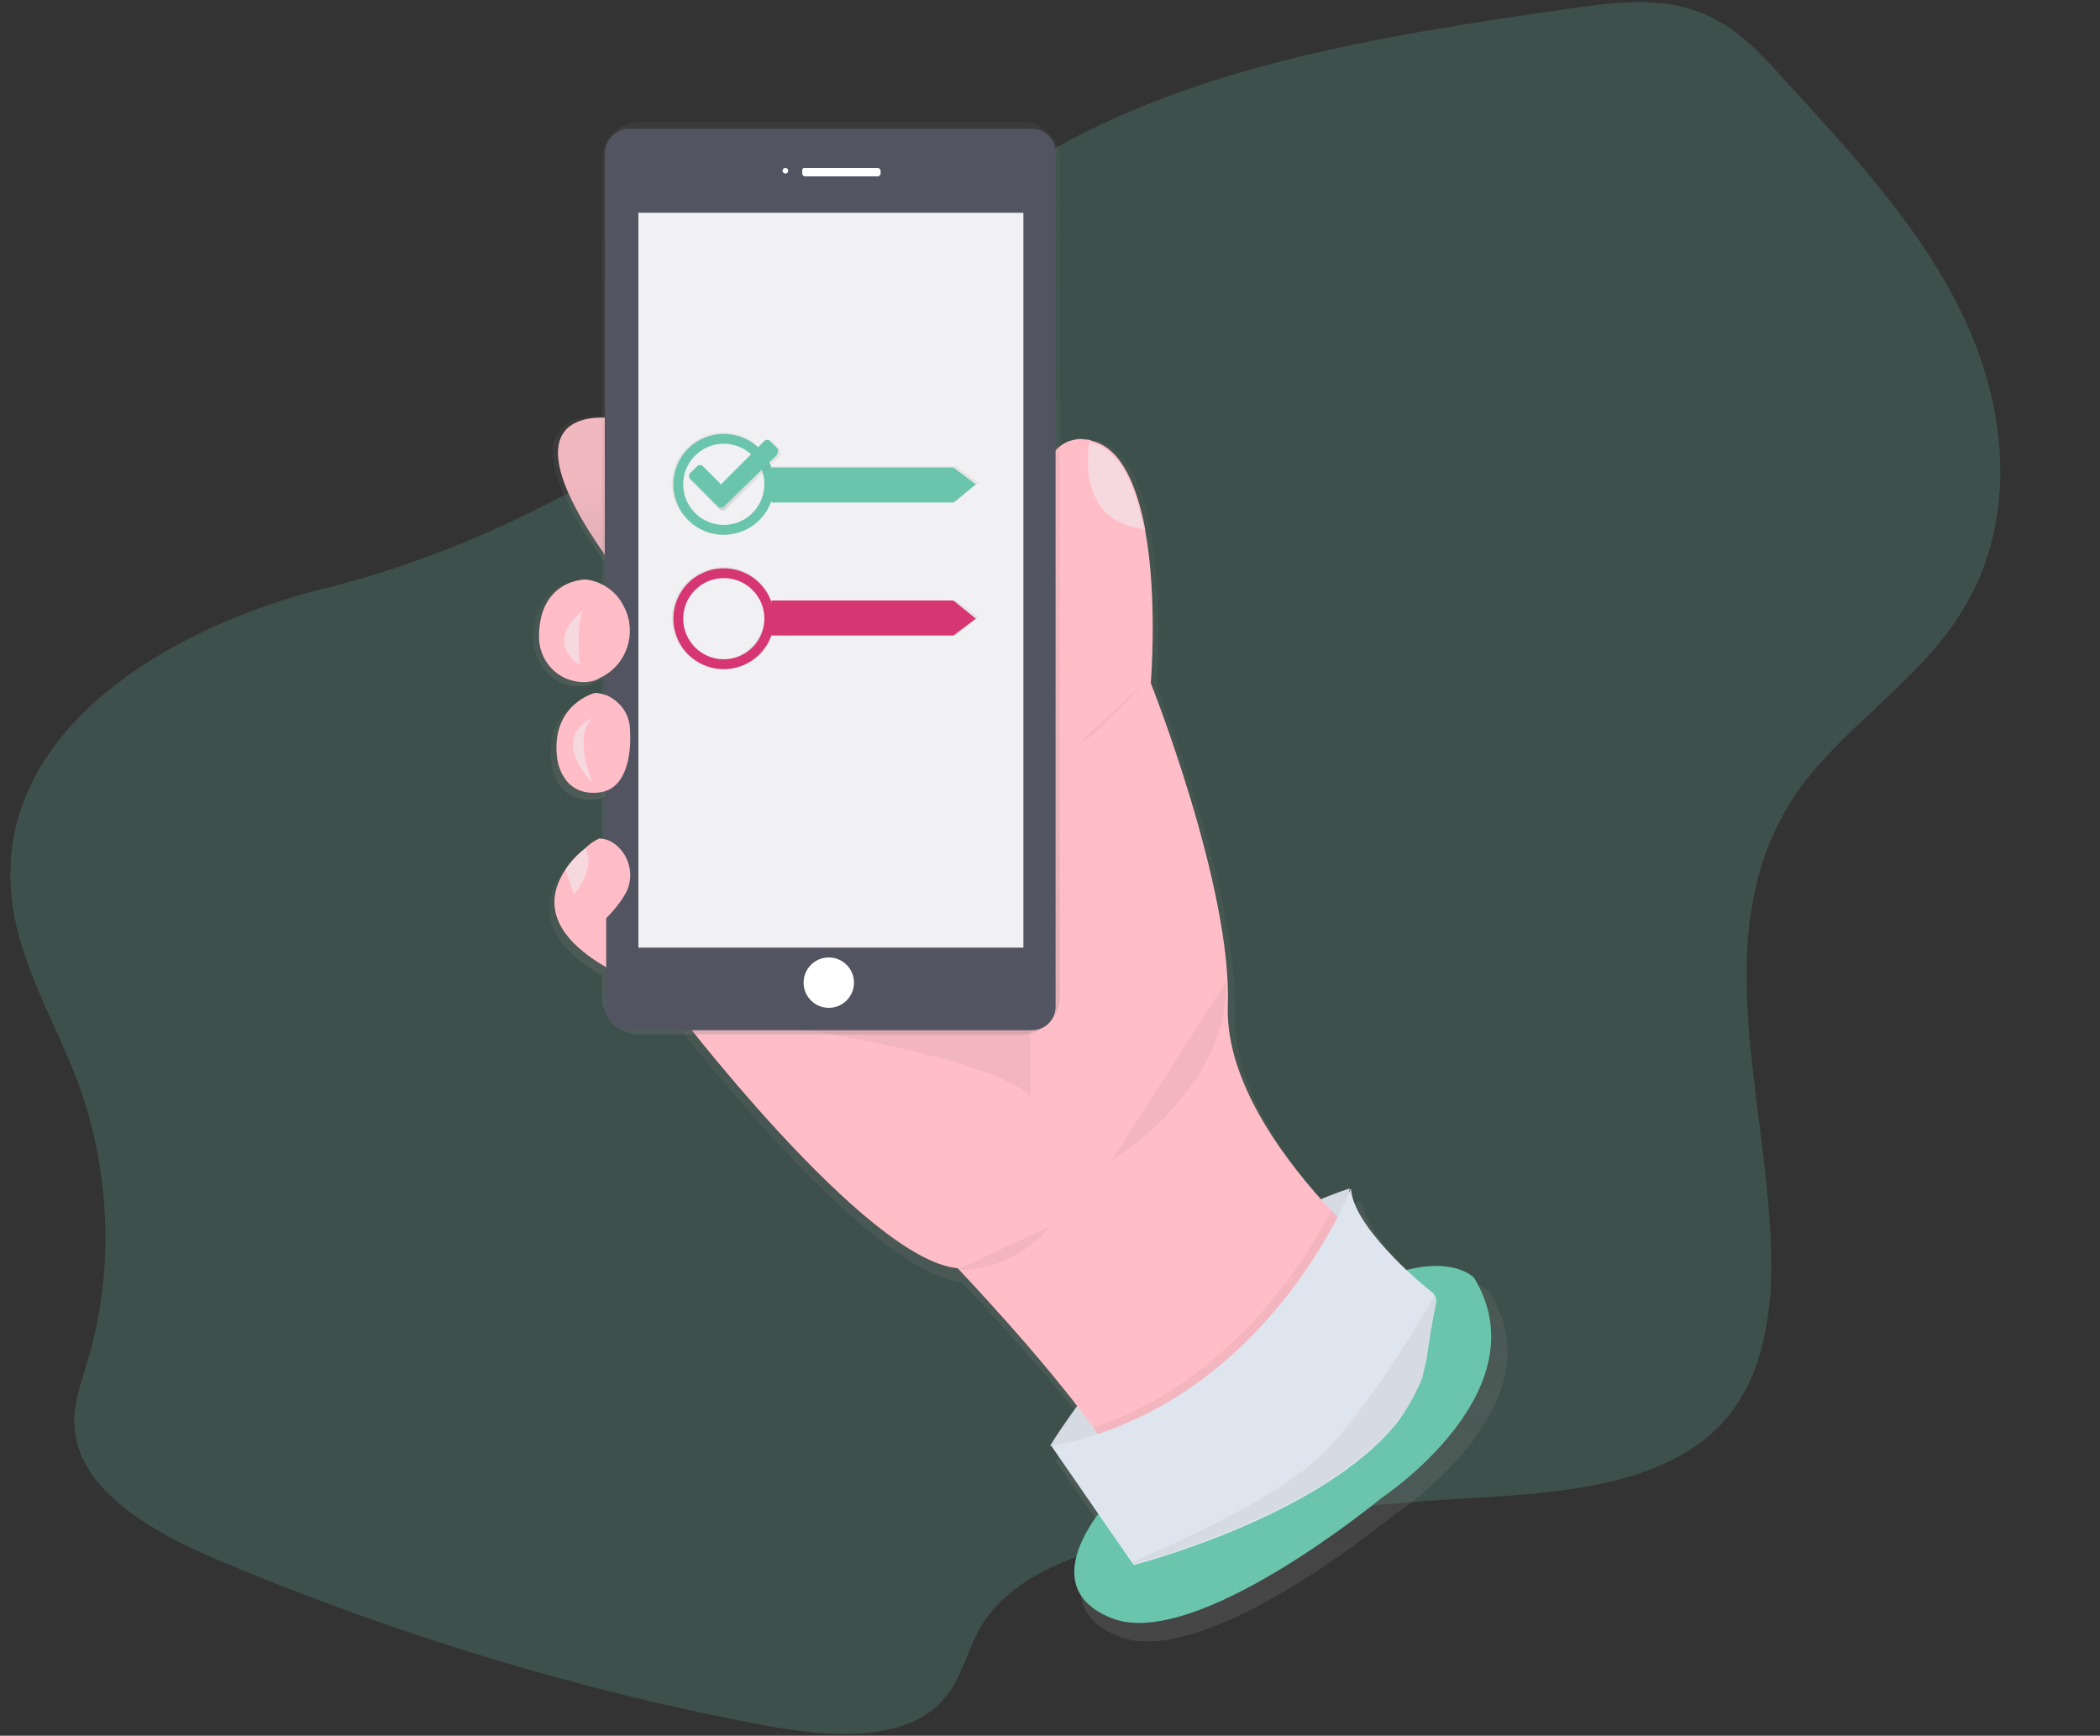 <?xml version="1.0" encoding="utf-8"?>
<!-- Generator: Adobe Illustrator 24.0.2, SVG Export Plug-In . SVG Version: 6.00 Build 0)  -->
<svg version="1.1" id="Layer_1" xmlns="http://www.w3.org/2000/svg" xmlns:xlink="http://www.w3.org/1999/xlink" x="0px" y="0px"
	 viewBox="0 0 150 124" style="enable-background:new 0 0 150 124;" xml:space="preserve">
<rect x="0" y="0" width="150" height="124" fill="#333333" stroke="none"/>
<style type="text/css">
	.st0{opacity:0.2;fill:#6AC5AC;enable-background:new    ;}
	.st1{fill:#FFBEC7;}
	.st2{fill:url(#SVGID_1_);}
	.st3{fill:url(#SVGID_2_);}
	.st4{fill:url(#SVGID_3_);}
	.st5{fill:url(#SVGID_4_);}
	.st6{fill:url(#SVGID_5_);}
	.st7{fill:#DFE5EE;}
	.st8{opacity:5.000000e-02;enable-background:new    ;}
	.st9{fill:#6AC5AC;}
	.st10{opacity:0.5;fill:#EFF4F8;enable-background:new    ;}
	.st11{fill:url(#SVGID_6_);}
	.st12{fill:#535461;}
	.st13{fill:#F1F1F4;}
	.st14{fill:#FFFFFF;}
	.st15{fill:url(#SVGID_7_);}
	.st16{fill:url(#SVGID_8_);}
	.st17{fill:#D63671;}
	.st18{fill:url(#SVGID_9_);}
</style>
<path class="st0" d="M0.8,63.8c0.4,4.8,3.1,9.1,4.8,13.6c2.3,6.4,2.6,13.5,0.6,20c-0.4,1.4-0.9,2.7-0.9,4.1c0,4.8,5.4,7.9,10.4,10
	c12.6,5.3,25.7,9.3,39.1,11.8c4.4,0.8,9.9,1.2,12.6-1.9c1.3-1.5,1.7-3.5,2.6-5.1c2.5-4.3,8.6-5.9,14-6.9c6.6-1.1,13.2-1.9,19.9-2.3
	c6.7-0.4,14.3-0.7,18.8-5.1c2.8-2.8,3.6-6.7,3.8-10.3c0.4-12-5.3-24.9,2-35.3c3.1-4.3,8.1-7.5,11.1-11.9c4.4-6.3,4-14.3,1-21.1
	s-8.3-12.4-13.5-18.1c-1.7-1.9-3.6-3.8-6.2-4.6c-2.7-0.9-5.8-0.5-8.7-0.1c-13.2,1.9-26.8,4-37.9,10.6c-5.5,3.3-10.1,7.5-15,11.4
	c-10.6,8.5-22.8,16.3-36.8,19.6C11.3,45.2-0.2,52.5,0.8,63.8z"/>
<path class="st1" d="M43.9,29.9c0,0-9.1-1.6,0,10.7V29.9z"/>
<linearGradient id="SVGID_1_" gradientUnits="userSpaceOnUse" x1="225.003" y1="-21.509" x2="225.003" y2="64.439" gradientTransform="matrix(1 0 0 -1 -147.3 95.83)">
	<stop  offset="0" style="stop-color:#808080;stop-opacity:0.25"/>
	<stop  offset="0.54" style="stop-color:#808080;stop-opacity:0.12"/>
	<stop  offset="1" style="stop-color:#808080;stop-opacity:0.1"/>
</linearGradient>
<path class="st2" d="M106.4,92.3c0,0-1.3-1.5-5-0.6c-1.8-1.7-4-4.2-4.1-5.9c-0.7,0.2-1.5,0.5-2.2,0.8c-3.1-3.4-7-8.9-6.9-14.2
	c0.3-8.6-5.6-23.4-5.6-23.4s0.5-6.1-0.4-11.1c-0.6-3.4-1.9-6.3-4.4-6.5c-0.4,0-0.8,0-1.1,0.1C72.2,33.1,75,47.8,75,47.8L71,60
	L47.7,72.4c0,0,14.1,18.5,21,19.2c0,0,5,5.3,8.7,9.9c-1.3,1.7-2,2.9-2,2.9l3.5,5c-1.4,1.9-3.5,5.7,1,7.5c6.2,2.5,19.7-8.7,19.7-8.7
	S111.5,100.5,106.4,92.3z"/>
<linearGradient id="SVGID_2_" gradientUnits="userSpaceOnUse" x1="188.798" y1="55.096" x2="188.798" y2="66.068" gradientTransform="matrix(1 0 0 -1 -147.3 95.83)">
	<stop  offset="0" style="stop-color:#808080;stop-opacity:0.25"/>
	<stop  offset="0.54" style="stop-color:#808080;stop-opacity:0.12"/>
	<stop  offset="1" style="stop-color:#808080;stop-opacity:0.1"/>
</linearGradient>
<path class="st3" d="M43.6,29.8c0,0-9.3-1.6,0,10.9V29.8z"/>
<linearGradient id="SVGID_3_" gradientUnits="userSpaceOnUse" x1="188.751" y1="46.805" x2="188.751" y2="54.344" gradientTransform="matrix(1 0 0 -1 -147.3 95.83)">
	<stop  offset="0" style="stop-color:#808080;stop-opacity:0.25"/>
	<stop  offset="0.54" style="stop-color:#808080;stop-opacity:0.12"/>
	<stop  offset="1" style="stop-color:#808080;stop-opacity:0.1"/>
</linearGradient>
<path class="st4" d="M41.4,41.5c0,0-3.4,0-3.3,4.2c0,1.4,0.9,2.7,2.3,3.2c0.7,0.2,1.5,0.2,2.2-0.2c1.9-0.9,2.7-3.2,1.8-5.1
	c-0.2-0.3-0.4-0.7-0.6-0.9C43.2,42,42.3,41.6,41.4,41.5z"/>
<linearGradient id="SVGID_4_" gradientUnits="userSpaceOnUse" x1="189.316" y1="38.769" x2="189.316" y2="46.031" gradientTransform="matrix(1 0 0 -1 -147.3 95.83)">
	<stop  offset="0" style="stop-color:#808080;stop-opacity:0.25"/>
	<stop  offset="0.54" style="stop-color:#808080;stop-opacity:0.12"/>
	<stop  offset="1" style="stop-color:#808080;stop-opacity:0.1"/>
</linearGradient>
<path class="st5" d="M43.1,50c-0.3-0.1-0.6-0.2-1-0.2c0,0-3.3,0.8-2.7,4.8c0,0,0.3,2.9,3.2,2.5c2-0.3,2.2-2.9,2.2-4.5
	C44.7,51.5,44.1,50.5,43.1,50z"/>
<linearGradient id="SVGID_5_" gradientUnits="userSpaceOnUse" x1="189.237" y1="26.133" x2="189.237" y2="35.538" gradientTransform="matrix(1 0 0 -1 -147.3 95.83)">
	<stop  offset="0" style="stop-color:#808080;stop-opacity:0.25"/>
	<stop  offset="0.54" style="stop-color:#808080;stop-opacity:0.12"/>
	<stop  offset="1" style="stop-color:#808080;stop-opacity:0.1"/>
</linearGradient>
<path class="st6" d="M43.2,60.5c-0.3-0.1-0.5-0.2-0.8-0.2c-0.4,0.2-0.7,0.5-1,0.8c-0.5,0.4-1,1-1.4,1.5c-1.2,1.8-1.6,4.4,3,7.1v-3.5
	c0.6-0.5,1.1-1.2,1.4-1.8C45.1,62.9,44.6,61.3,43.2,60.5z"/>
<path class="st7" d="M75,103.3c0,0,8.4-14.1,21.4-18.4l-0.7,7.6L85,103.3L75,103.3z"/>
<path class="st8" d="M75,103.3c0,0,8.4-14.1,21.4-18.4l-0.7,7.6L85,103.3L75,103.3z"/>
<path class="st9" d="M79.4,107c0,0-6,6.2,0,8.6c6,2.4,19.3-8.6,19.3-8.6s11.5-7.6,6.6-15.7C105.3,91.3,99.7,84.9,79.4,107z"/>
<path class="st1" d="M97.8,89.2c0,0-17.6,20.4-17.3,17.4c0.1-0.9-0.9-2.6-2.4-4.6c-3.5-4.9-9.7-11.4-9.7-11.4
	C61.8,90,48,71.8,48,71.8l22.8-12.2l3.9-12.1c0,0-2.8-14.4,1.7-16c0.4-0.1,0.7-0.2,1.1-0.1c0.2,0,0.3,0,0.5,0.1
	c2.1,0.5,3.2,3.2,3.8,6.3c0,0,0,0,0,0.1c0.9,4.9,0.4,10.9,0.4,10.9s5.8,14.6,5.5,23c-0.2,5.7,4.4,11.5,7.5,14.8
	C96.7,88.2,97.8,89.2,97.8,89.2z"/>
<path class="st8" d="M73.6,78.3c0,0,0.3-12.7-2-15.9c-2.3-3.2-20.6,10.2-20.6,10.2S69.9,74.9,73.6,78.3z"/>
<path class="st8" d="M79.4,82.9c0,0,8.3-4.9,8.2-12.8"/>
<path class="st8" d="M75,87.6c0,0-2.3,3.2-6.6,3.1"/>
<path class="st8" d="M97.8,89.2c0,0-17.6,20.4-17.3,17.4c0.1-0.9-0.9-2.6-2.4-4.6c9.7-3.3,15-11.7,17-15.5
	C96.7,88.2,97.8,89.2,97.8,89.2z"/>
<path class="st7" d="M102.6,92.9c0,0,0,0.1,0,0.1c-0.3,1.4-0.5,2.7-0.7,4.1c-0.1,0.4-0.2,0.9-0.3,1.3c-0.4,1.1-1,2.1-1.7,3.1
	c-5.3,6.8-18.9,10.3-18.9,10.3l-0.1-0.1l-5.8-8.4c15.4-2.9,21.4-18.4,21.4-18.4c0.1,2.6,4.7,6.6,5.9,7.5
	C102.5,92.6,102.6,92.7,102.6,92.9L102.6,92.9z"/>
<path class="st10" d="M81.7,37.8c-3.9-0.5-4.2-3.8-3.9-6.2c0,0,0.1,0,0.1,0C80,32.1,81.1,34.7,81.7,37.8z"/>
<path class="st8" d="M102.6,92.9c0,0,0,0.1,0,0.1c-0.3,1.4-0.5,2.7-0.7,4.1c-0.1,0.4-0.2,0.9-0.3,1.3l-0.3,0.9l-0.8,1.3l-0.6,0.8
	c-5.3,6.8-18.9,10.3-18.9,10.3l-0.1-0.1c0.4-0.2,9.6-4,13.2-7.4c3.5-3.2,7.8-10.6,8.4-11.7C102.5,92.7,102.6,92.8,102.6,92.9z"/>
<linearGradient id="SVGID_6_" gradientUnits="userSpaceOnUse" x1="206.625" y1="21.858" x2="206.625" y2="87.103" gradientTransform="matrix(1 0 0 -1 -147.3 95.83)">
	<stop  offset="0" style="stop-color:#808080;stop-opacity:0.25"/>
	<stop  offset="0.54" style="stop-color:#808080;stop-opacity:0.12"/>
	<stop  offset="1" style="stop-color:#808080;stop-opacity:0.1"/>
</linearGradient>
<path class="st11" d="M73,8.7H45.7c-1.5,0-2.7,1.2-2.7,2.7c0,0,0,0,0,0v59.8c0,1.5,1.2,2.7,2.7,2.7c0,0,0,0,0,0H73
	c1.5,0,2.7-1.2,2.7-2.7c0,0,0,0,0,0V11.4C75.7,9.9,74.5,8.7,73,8.7z"/>
<path class="st12" d="M44.9,9.2h28.8c1,0,1.7,0.8,1.7,1.7v61c0,1-0.8,1.7-1.7,1.7H44.9c-1,0-1.7-0.8-1.7-1.7V11
	C43.2,10,44,9.2,44.9,9.2z"/>
<rect x="45.6" y="15.2" class="st13" width="27.5" height="52.5"/>
<circle class="st14" cx="56.1" cy="12.2" r="0.2"/>
<path class="st14" d="M57.5,12h5.2c0.1,0,0.2,0.1,0.2,0.2v0.2c0,0.1-0.1,0.2-0.2,0.2h-5.2c-0.1,0-0.2-0.1-0.2-0.2v-0.2
	C57.3,12,57.4,12,57.5,12z"/>
<circle class="st14" cx="59.2" cy="70.2" r="1.8"/>
<path class="st1" d="M41.8,41.4c0,0-3.3,0-3.3,4.1c0,1.4,0.9,2.7,2.3,3.1c0.7,0.2,1.5,0.2,2.1-0.2c1.9-0.9,2.6-3.2,1.7-5
	C44.1,42.3,43,41.5,41.8,41.4z"/>
<path class="st10" d="M41.8,43.5c0,0-3.1,2.1-0.4,4C41.4,47.5,41.1,43.8,41.8,43.5z"/>
<path class="st1" d="M42.5,49.5c0,0-3.2,0.8-2.7,4.7c0,0,0.3,2.8,3.1,2.4c1.9-0.3,2.2-2.8,2.1-4.4c0-1.1-0.6-2-1.6-2.5
	C43.1,49.6,42.8,49.5,42.5,49.5z"/>
<path class="st10" d="M42.3,51.3c0,0-3.1,1.2,0,4.6C42.3,55.8,40.9,52.6,42.3,51.3z"/>
<path class="st1" d="M43.3,65.6v3.5c-4.5-2.6-4.1-5.2-2.9-7c0.4-0.6,0.9-1.1,1.4-1.5c0.3-0.3,0.6-0.5,1-0.7c0.3,0,0.6,0.1,0.8,0.2
	c1.3,0.7,1.8,2.4,1.1,3.7C44.3,64.5,43.8,65.1,43.3,65.6z"/>
<path class="st10" d="M41,63.9c0,0-0.3-0.8-0.6-1.8c0.4-0.6,0.9-1.1,1.4-1.5C42.6,62,41,63.9,41,63.9z"/>
<path class="st8" d="M81.7,48.8c0,0-3.5,3.9-4.6,4.3"/>
<linearGradient id="SVGID_7_" gradientUnits="userSpaceOnUse" x1="206.213" y1="57.536" x2="206.213" y2="64.864" gradientTransform="matrix(1 0 0 -1 -147.3 95.83)">
	<stop  offset="0" style="stop-color:#808080;stop-opacity:0.25"/>
	<stop  offset="0.54" style="stop-color:#808080;stop-opacity:0.12"/>
	<stop  offset="1" style="stop-color:#808080;stop-opacity:0.1"/>
</linearGradient>
<path class="st15" d="M68.3,33.3H55.1v0.1c-0.6-1.9-2.7-3-4.6-2.3c-1.9,0.6-3,2.7-2.3,4.6s2.7,3,4.6,2.3c1.1-0.4,2-1.2,2.3-2.3v0.1
	h13.2l1.6-1.3L68.3,33.3z M51.6,37.6c-1.6,0-3-1.3-3-3c0-1.6,1.3-3,3-3c1.6,0,3,1.3,3,3C54.5,36.3,53.2,37.6,51.6,37.6L51.6,37.6
	L51.6,37.6z"/>
<path class="st9" d="M51.7,31c-2,0-3.6,1.6-3.6,3.6s1.6,3.6,3.6,3.6c2,0,3.6-1.6,3.6-3.6l0,0C55.3,32.6,53.7,31,51.7,31z M51.7,31.7
	c1.6,0,2.9,1.3,2.9,2.9c0,1.6-1.3,2.9-2.9,2.9c-1.6,0-2.9-1.3-2.9-2.9C48.8,33,50.1,31.7,51.7,31.7C51.7,31.7,51.7,31.7,51.7,31.7"
	/>
<polygon class="st9" points="68.1,35.9 55.1,35.9 55.1,33.4 68.1,33.4 69.7,34.6 "/>
<linearGradient id="SVGID_8_" gradientUnits="userSpaceOnUse" x1="206.213" y1="47.988" x2="206.213" y2="55.315" gradientTransform="matrix(1 0 0 -1 -147.3 95.83)">
	<stop  offset="0" style="stop-color:#808080;stop-opacity:0.25"/>
	<stop  offset="0.54" style="stop-color:#808080;stop-opacity:0.12"/>
	<stop  offset="1" style="stop-color:#808080;stop-opacity:0.1"/>
</linearGradient>
<path class="st16" d="M68.3,42.9H55.1V43c-0.6-1.9-2.7-3-4.6-2.3c-1.9,0.6-3,2.7-2.3,4.6c0.6,1.9,2.7,3,4.6,2.3
	c1.1-0.4,2-1.2,2.3-2.3v0.1h13.2l1.6-1.3L68.3,42.9z M51.6,47.1c-1.6,0-3-1.3-3-3c0-1.6,1.3-3,3-3c1.6,0,3,1.3,3,3
	C54.5,45.8,53.2,47.1,51.6,47.1C51.6,47.1,51.6,47.1,51.6,47.1L51.6,47.1z"/>
<path class="st17" d="M51.7,40.6c-2,0-3.6,1.6-3.6,3.6c0,2,1.6,3.6,3.6,3.6c2,0,3.6-1.6,3.6-3.6l0,0C55.3,42.2,53.7,40.6,51.7,40.6z
	 M51.7,41.3c1.6,0,2.9,1.3,2.9,2.9c0,1.6-1.3,2.9-2.9,2.9c-1.6,0-2.9-1.3-2.9-2.9C48.8,42.6,50.1,41.3,51.7,41.3
	C51.7,41.3,51.7,41.3,51.7,41.3"/>
<polygon class="st17" points="68.1,45.4 55.1,45.4 55.1,42.9 68.1,42.9 69.7,44.2 "/>
<linearGradient id="SVGID_9_" gradientUnits="userSpaceOnUse" x1="199.778" y1="59.345" x2="199.778" y2="64.346" gradientTransform="matrix(1 0 0 -1 -147.3 95.83)">
	<stop  offset="0" style="stop-color:#808080;stop-opacity:0.25"/>
	<stop  offset="0.54" style="stop-color:#808080;stop-opacity:0.12"/>
	<stop  offset="1" style="stop-color:#808080;stop-opacity:0.1"/>
</linearGradient>
<path class="st18" d="M55.7,32.1l-0.5-0.5c-0.1-0.1-0.3-0.1-0.4,0c0,0,0,0,0,0l-3.2,3.2l-1.4-1.4c-0.1-0.1-0.3-0.1-0.4,0
	c0,0,0,0,0,0l-0.5,0.5c-0.1,0.1-0.1,0.3,0,0.4c0,0,0,0,0,0l2.1,2.1c0.1,0.1,0.3,0.1,0.4,0c0,0,0,0,0,0l4-3.9
	C55.8,32.4,55.8,32.2,55.7,32.1C55.7,32.1,55.7,32.1,55.7,32.1L55.7,32.1z"/>
<path class="st9" d="M55.5,32L55,31.5c-0.1-0.1-0.3-0.1-0.4,0l-3.1,3.1l-1.3-1.3c-0.1-0.1-0.3-0.1-0.4,0l-0.5,0.5
	c-0.1,0.1-0.1,0.3,0,0.4l2,2c0.1,0.1,0.3,0.1,0.4,0l3.8-3.7C55.6,32.3,55.6,32.1,55.5,32L55.5,32z"/>
</svg>
